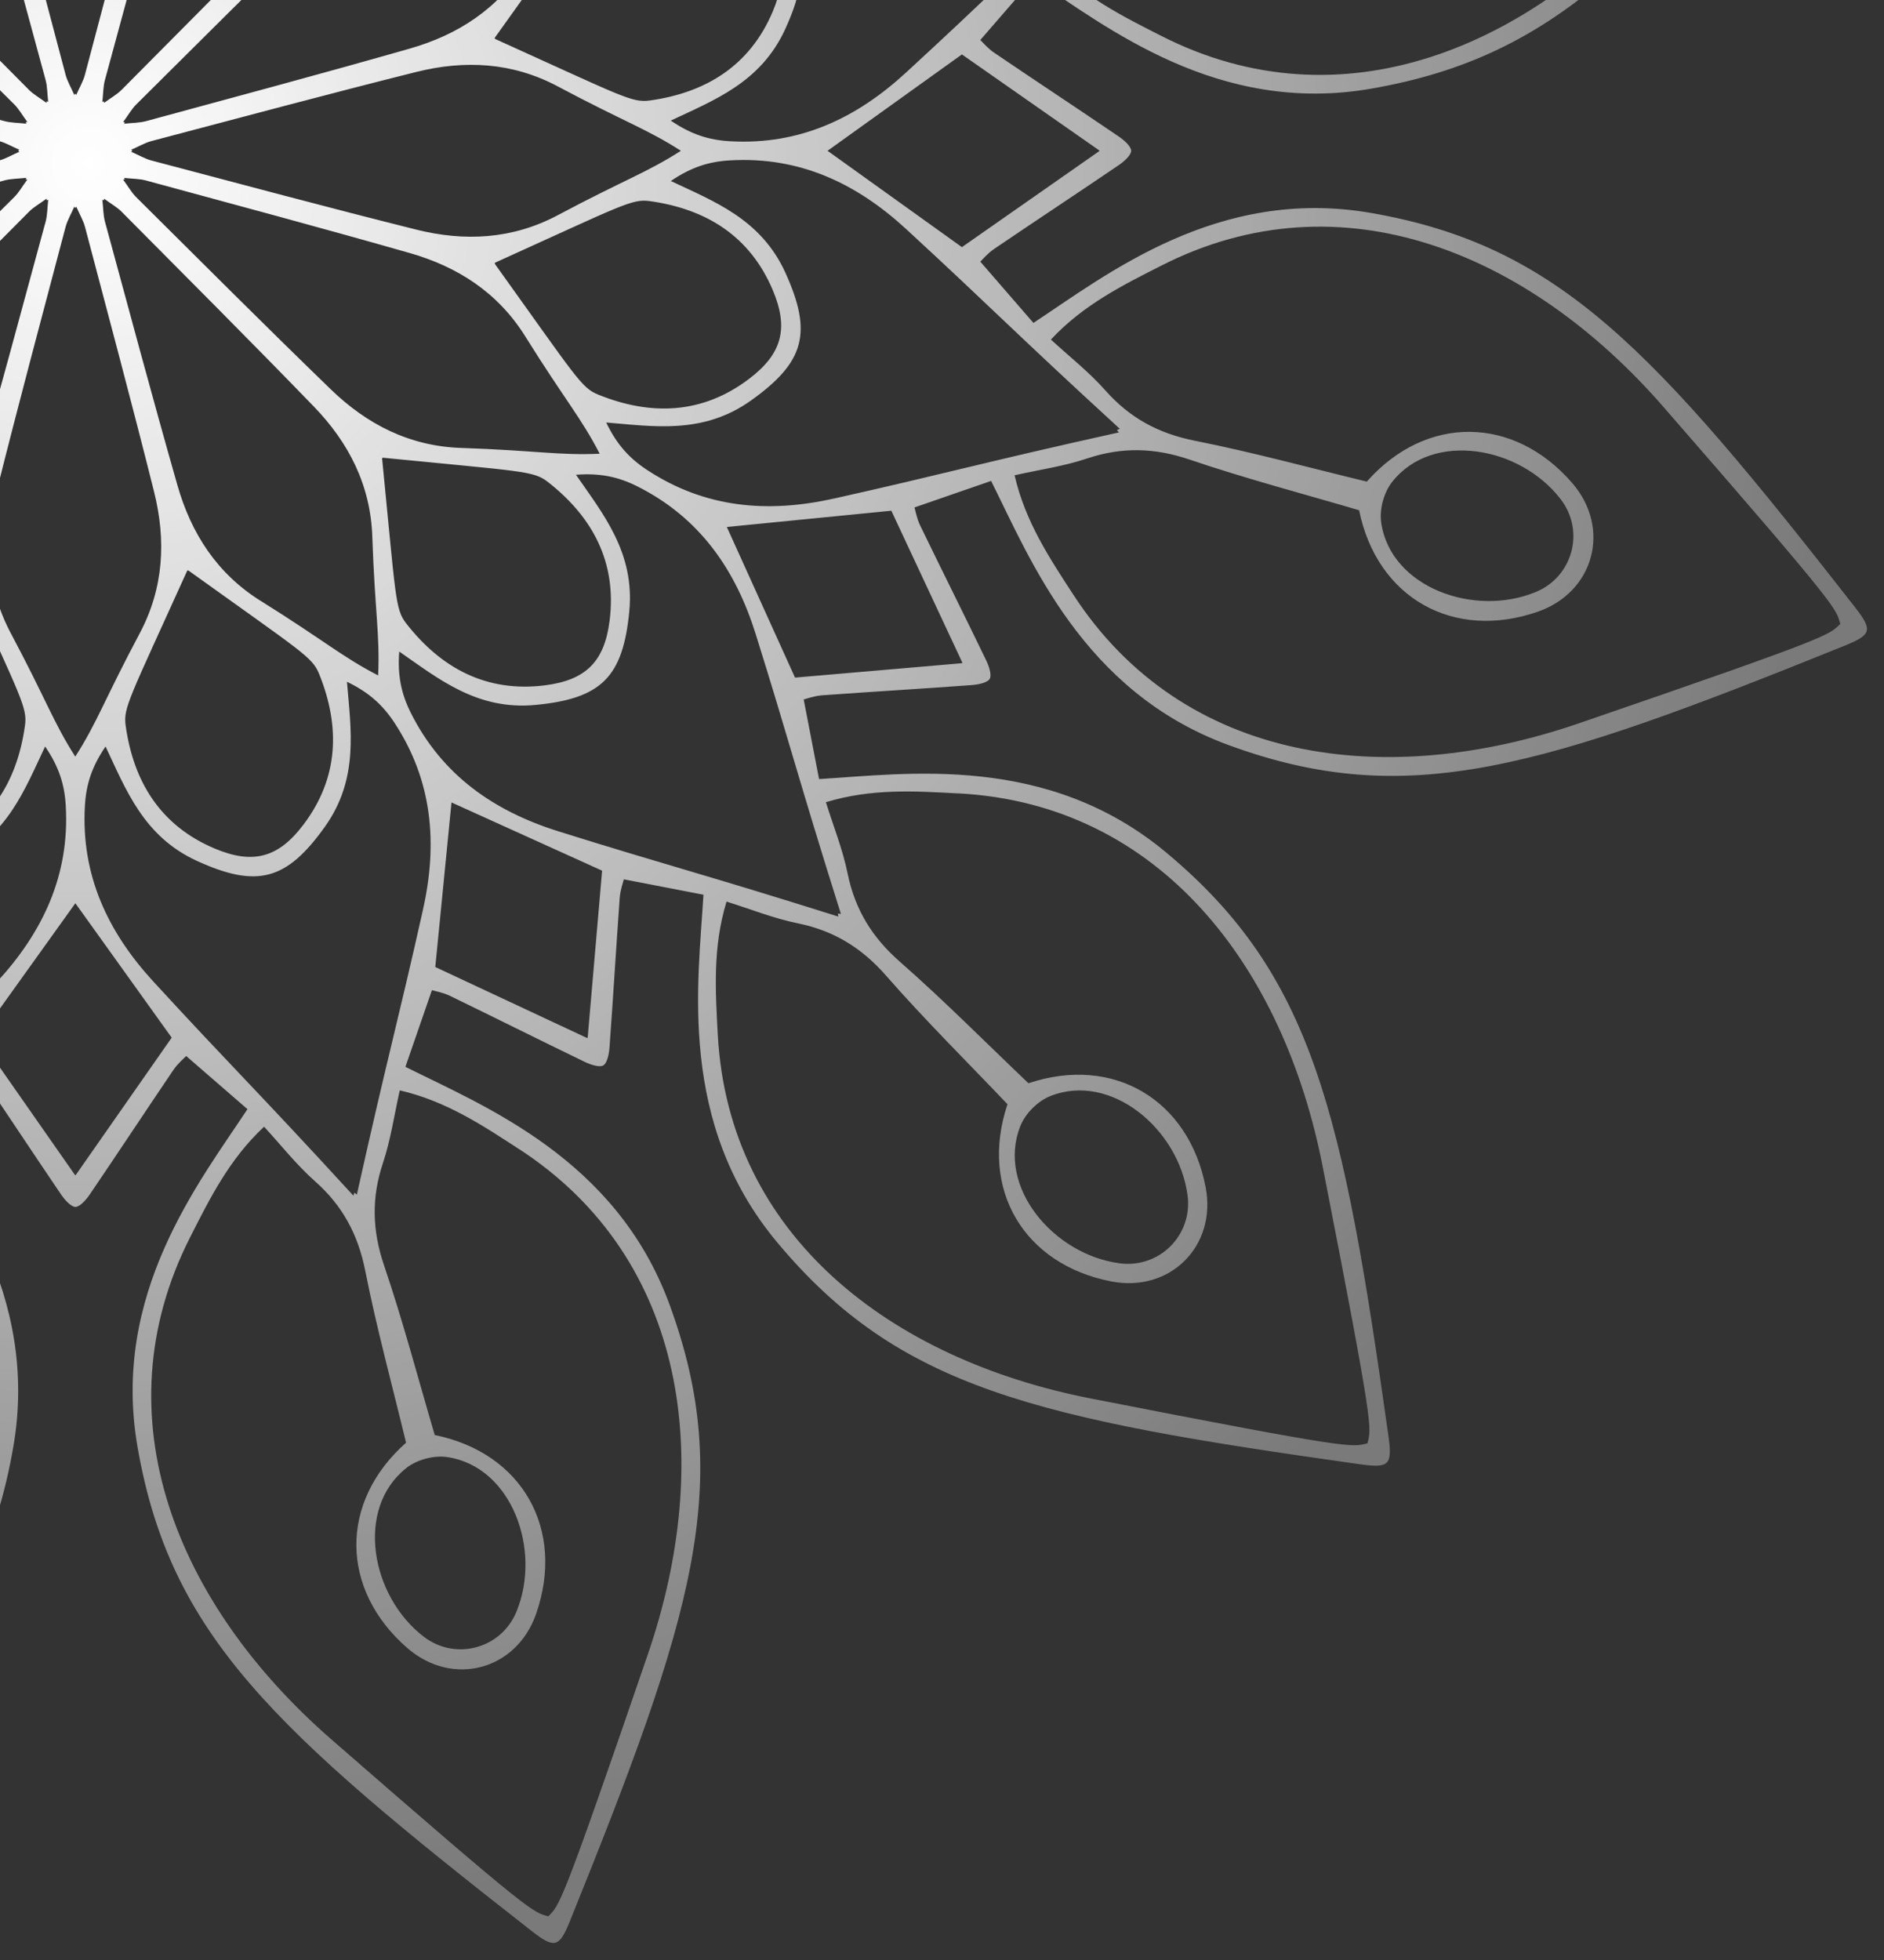 <svg width="75" height="78" viewBox="0 0 75 78" fill="none" xmlns="http://www.w3.org/2000/svg">
<rect x="0" y="0" width="75" height="78" fill="#333333" stroke="none"/>
<path d="M54.582 8.475C48.481 7.414 44.041 10.939 41.14 12.851C40.466 12.075 39.778 11.282 39.025 10.412C39.109 10.334 39.32 10.079 39.582 9.902C41.225 8.786 42.885 7.695 44.527 6.578C44.737 6.436 45.023 6.19 45.031 6.002C45.025 5.814 44.737 5.569 44.527 5.426C42.885 4.309 41.225 3.217 39.582 2.102C39.32 1.925 39.109 1.67 39.025 1.592C39.778 0.722 40.466 -0.071 41.14 -0.847C44.041 1.065 48.481 4.59 54.582 3.529C62.066 2.228 65.814 -1.881 73.846 -12.162C74.203 -12.617 74.367 -12.892 74.31 -13.106C74.252 -13.32 73.973 -13.474 73.436 -13.691C61.34 -18.578 56.04 -20.262 48.908 -17.647C43.095 -15.515 41.012 -10.244 39.455 -7.135C38.484 -7.471 37.492 -7.815 36.405 -8.19C36.439 -8.3 36.494 -8.626 36.632 -8.911C37.499 -10.699 38.389 -12.475 39.253 -14.262C39.364 -14.491 39.489 -14.847 39.4 -15.013C39.3 -15.173 38.929 -15.243 38.676 -15.26C36.695 -15.407 34.712 -15.522 32.731 -15.666C32.415 -15.689 32.106 -15.804 31.994 -15.831C32.212 -16.961 32.411 -17.991 32.606 -19C36.075 -18.795 41.682 -17.961 46.436 -21.931C52.267 -26.799 53.458 -32.232 55.273 -45.151C55.353 -45.724 55.359 -46.044 55.203 -46.2C55.046 -46.355 54.726 -46.349 54.155 -46.27C41.236 -44.454 35.803 -43.263 30.935 -37.432C26.965 -32.678 27.797 -27.071 28.004 -23.602C26.994 -23.407 25.965 -23.208 24.834 -22.99C24.808 -23.103 24.693 -23.412 24.67 -23.727C24.526 -25.708 24.411 -27.692 24.264 -29.672C24.245 -29.925 24.175 -30.296 24.017 -30.396C23.851 -30.485 23.495 -30.36 23.266 -30.249C21.477 -29.385 19.703 -28.494 17.915 -27.628C17.63 -27.49 17.304 -27.435 17.194 -27.401C16.818 -28.488 16.475 -29.481 16.139 -30.451C19.246 -32.008 24.519 -34.091 26.651 -39.904C29.266 -47.036 27.582 -52.338 22.695 -64.432C22.478 -64.969 22.324 -65.248 22.11 -65.306C21.896 -65.363 21.623 -65.199 21.166 -64.842C10.885 -56.81 6.776 -53.062 5.475 -45.579C4.414 -39.477 7.938 -35.038 9.851 -32.136C9.074 -31.462 8.282 -30.774 7.412 -30.021C7.333 -30.105 7.079 -30.316 6.901 -30.578C5.786 -32.222 4.695 -33.881 3.578 -35.523C3.435 -35.733 3.189 -36.019 3.002 -36.027C2.814 -36.021 2.568 -35.733 2.426 -35.523C1.309 -33.881 0.216 -32.222 -0.898 -30.578C-1.075 -30.316 -1.33 -30.105 -1.408 -30.021C-2.278 -30.774 -3.071 -31.462 -3.848 -32.136C-1.935 -35.038 1.589 -39.477 0.529 -45.579C-0.773 -53.062 -4.882 -56.81 -15.162 -64.842C-15.618 -65.199 -15.893 -65.363 -16.106 -65.306C-16.32 -65.248 -16.474 -64.969 -16.691 -64.432C-21.578 -52.336 -23.263 -47.036 -20.647 -39.904C-18.515 -34.091 -13.244 -32.008 -10.136 -30.451C-10.472 -29.48 -10.815 -28.488 -11.19 -27.401C-11.301 -27.435 -11.626 -27.49 -11.912 -27.628C-13.699 -28.495 -15.475 -29.385 -17.263 -30.249C-17.491 -30.36 -17.848 -30.485 -18.013 -30.396C-18.173 -30.296 -18.243 -29.925 -18.261 -29.672C-18.407 -27.691 -18.522 -25.708 -18.666 -23.727C-18.69 -23.412 -18.805 -23.102 -18.831 -22.99C-19.961 -23.208 -20.991 -23.407 -22 -23.602C-21.795 -27.071 -20.962 -32.678 -24.931 -37.432C-29.799 -43.263 -35.232 -44.454 -48.151 -46.27C-48.724 -46.349 -49.044 -46.355 -49.2 -46.2C-49.355 -46.043 -49.35 -45.723 -49.27 -45.151C-47.455 -32.232 -46.263 -26.799 -40.432 -21.931C-35.679 -17.961 -30.071 -18.793 -26.602 -19C-26.407 -17.991 -26.208 -16.961 -25.99 -15.831C-26.103 -15.804 -26.412 -15.689 -26.727 -15.666C-28.709 -15.522 -30.692 -15.407 -32.672 -15.26C-32.925 -15.241 -33.296 -15.172 -33.396 -15.013C-33.485 -14.847 -33.36 -14.491 -33.249 -14.262C-32.386 -12.473 -31.494 -10.699 -30.628 -8.911C-30.49 -8.626 -30.435 -8.3 -30.401 -8.19C-31.488 -7.815 -32.481 -7.471 -33.452 -7.135C-35.008 -10.242 -37.091 -15.515 -42.905 -17.647C-50.036 -20.262 -55.338 -18.578 -67.433 -13.691C-67.969 -13.474 -68.249 -13.32 -68.307 -13.106C-68.363 -12.892 -68.199 -12.619 -67.843 -12.162C-59.811 -1.881 -56.062 2.228 -48.579 3.529C-42.477 4.59 -38.038 1.065 -35.136 -0.847C-34.463 -0.071 -33.775 0.722 -33.021 1.592C-33.105 1.67 -33.316 1.925 -33.578 2.102C-35.222 3.218 -36.882 4.309 -38.524 5.426C-38.733 5.569 -39.02 5.814 -39.027 6.002C-39.021 6.19 -38.733 6.436 -38.524 6.578C-36.882 7.695 -35.222 8.787 -33.578 9.902C-33.316 10.079 -33.105 10.334 -33.021 10.412C-33.775 11.282 -34.463 12.075 -35.136 12.851C-38.038 10.939 -42.477 7.414 -48.579 8.475C-56.062 9.777 -59.811 13.886 -67.843 24.166C-68.199 24.622 -68.363 24.896 -68.307 25.11C-68.249 25.324 -67.969 25.478 -67.433 25.695C-55.337 30.582 -50.036 32.267 -42.905 29.651C-37.091 27.519 -35.008 22.248 -33.452 19.139C-32.48 19.475 -31.488 19.819 -30.401 20.194C-30.435 20.305 -30.49 20.63 -30.628 20.915C-31.495 22.703 -32.386 24.479 -33.249 26.267C-33.36 26.495 -33.485 26.851 -33.396 27.017C-33.296 27.177 -32.925 27.247 -32.672 27.264C-30.691 27.411 -28.709 27.526 -26.727 27.67C-26.412 27.694 -26.102 27.808 -25.99 27.835C-26.208 28.965 -26.407 29.995 -26.602 31.004C-30.071 30.799 -35.679 29.965 -40.432 33.935C-46.263 38.803 -47.455 44.236 -49.27 57.155C-49.35 57.728 -49.355 58.048 -49.2 58.204C-49.043 58.359 -48.724 58.354 -48.151 58.274C-35.232 56.458 -29.799 55.267 -24.931 49.436C-20.962 44.682 -21.794 39.075 -22 35.606C-20.991 35.411 -19.961 35.212 -18.831 34.994C-18.805 35.107 -18.69 35.416 -18.666 35.731C-18.522 37.712 -18.407 39.696 -18.261 41.676C-18.242 41.929 -18.172 42.3 -18.013 42.4C-17.848 42.489 -17.491 42.364 -17.263 42.253C-15.474 41.389 -13.699 40.498 -11.912 39.632C-11.626 39.494 -11.301 39.439 -11.19 39.405C-10.815 40.492 -10.472 41.485 -10.136 42.456C-13.242 44.012 -18.515 46.095 -20.647 51.909C-23.263 59.04 -21.578 64.342 -16.691 76.436C-16.474 76.973 -16.32 77.252 -16.106 77.311C-15.893 77.367 -15.619 77.203 -15.162 76.847C-4.882 68.815 -0.773 65.066 0.529 57.583C1.589 51.481 -1.935 47.042 -3.848 44.14C-3.071 43.467 -2.278 42.779 -1.408 42.025C-1.33 42.109 -1.075 42.32 -0.898 42.582C0.218 44.226 1.309 45.885 2.426 47.528C2.568 47.737 2.814 48.023 3.002 48.031C3.189 48.025 3.435 47.737 3.578 47.528C4.695 45.885 5.787 44.226 6.901 42.582C7.079 42.32 7.333 42.109 7.412 42.025C8.282 42.779 9.074 43.467 9.851 44.14C7.938 47.042 4.414 51.481 5.475 57.583C6.776 65.066 10.885 68.815 21.166 76.847C21.621 77.203 21.896 77.367 22.11 77.311C22.324 77.252 22.478 76.973 22.695 76.436C27.582 64.341 29.266 59.04 26.651 51.909C24.519 46.095 19.247 44.012 16.139 42.456C16.475 41.484 16.818 40.492 17.194 39.405C17.304 39.439 17.63 39.494 17.915 39.632C19.703 40.499 21.479 41.389 23.266 42.253C23.495 42.364 23.851 42.489 24.017 42.4C24.177 42.3 24.247 41.929 24.264 41.676C24.411 39.695 24.526 37.712 24.67 35.731C24.693 35.416 24.808 35.106 24.834 34.994C25.965 35.212 26.994 35.411 28.004 35.606C27.799 39.075 26.965 44.682 30.935 49.436C35.803 55.267 41.236 56.458 54.155 58.274C54.728 58.354 55.048 58.359 55.203 58.204C55.359 58.047 55.353 57.727 55.273 57.155C53.458 44.236 52.267 38.803 46.436 33.935C41.682 29.965 36.075 30.797 32.606 31.004C32.411 29.995 32.212 28.965 31.994 27.835C32.107 27.808 32.415 27.694 32.731 27.67C34.712 27.526 36.696 27.411 38.676 27.264C38.929 27.245 39.3 27.176 39.4 27.017C39.489 26.851 39.364 26.495 39.253 26.267C38.389 24.477 37.498 22.703 36.632 20.915C36.494 20.63 36.439 20.305 36.405 20.194C37.492 19.819 38.485 19.475 39.455 19.139C41.012 22.246 43.095 27.519 48.908 29.651C56.04 32.267 61.342 30.582 73.436 25.695C73.973 25.478 74.252 25.324 74.31 25.11C74.367 24.896 74.203 24.623 73.846 24.166C65.814 13.886 62.066 9.777 54.582 8.475ZM43.768 5.992L43.755 6.001L43.768 6.009C41.898 7.317 40.095 8.575 38.293 9.835C36.411 8.485 34.615 7.198 32.948 6.004L32.951 6.001L32.948 5.998C34.615 4.804 36.411 3.515 38.293 2.166C40.097 3.426 41.898 4.684 43.768 5.992ZM42.731 -11.671C47.115 -18.398 55.17 -19.417 62.831 -16.791C73.025 -13.295 72.79 -13.278 73.262 -12.827C73.078 -12.201 73.291 -12.303 66.21 -4.18C60.889 1.926 53.404 5.071 46.244 1.436C44.706 0.655 43.134 -0.12 41.836 -1.512C42.562 -2.181 43.352 -2.799 44.005 -3.537C44.974 -4.631 46.117 -5.25 47.56 -5.537C49.874 -5.996 52.156 -6.62 54.412 -7.164C56.777 -4.491 60.271 -4.543 62.588 -7.22C63.368 -8.12 63.587 -9.207 63.331 -10.165C63.075 -11.124 62.342 -11.954 61.215 -12.344C57.87 -13.503 54.818 -11.803 54.107 -8.305C51.881 -7.649 49.593 -7.048 47.359 -6.289C45.967 -5.816 44.665 -5.781 43.281 -6.244C42.346 -6.556 41.353 -6.696 40.391 -6.913C40.818 -8.767 41.793 -10.225 42.734 -11.671H42.731ZM54.984 -8.808C55.362 -11.369 58.681 -12.575 61.141 -11.556C61.877 -11.25 62.366 -10.645 62.55 -9.957C62.735 -9.269 62.614 -8.5 62.13 -7.868C60.51 -5.755 57.033 -5.14 55.425 -7.169C55.254 -7.383 55.125 -7.659 55.048 -7.947C54.971 -8.235 54.945 -8.539 54.985 -8.809L54.984 -8.808ZM44.539 -5.205C44.511 -5.172 44.485 -5.14 44.46 -5.109C44.497 -5.095 44.536 -5.08 44.577 -5.064C40.347 -1.186 39.467 -0.236 36.066 2.889C34.097 4.702 31.832 5.781 29.061 5.621C28.219 5.573 27.509 5.349 26.703 4.799C28.407 3.992 30.282 3.295 31.258 1.16C31.806 -0.039 31.998 -0.932 31.788 -1.714C31.579 -2.497 30.965 -3.173 29.892 -3.937C27.979 -5.298 26.007 -4.964 24.129 -4.811C24.552 -5.691 25.055 -6.239 25.759 -6.702C28.079 -8.226 30.58 -8.423 33.192 -7.838C37.7 -6.83 38.938 -6.449 44.539 -5.204V-5.205ZM15.229 18.214C20.817 18.768 21.234 18.731 21.81 19.18C23.592 20.572 24.556 22.374 24.27 24.684C24.168 25.506 23.933 26.104 23.515 26.52C23.098 26.937 22.501 27.173 21.68 27.275C19.37 27.561 17.567 26.597 16.175 24.815C15.726 24.239 15.764 23.823 15.21 18.233H15.233V18.213L15.229 18.214ZM18.353 17.826C16.299 17.756 14.606 16.885 13.173 15.499C10.565 12.975 8 10.406 5.424 7.849C5.237 7.665 5.107 7.426 4.901 7.148C4.925 7.145 4.947 7.142 4.967 7.141C4.958 7.122 4.951 7.102 4.941 7.08C5.284 7.118 5.556 7.113 5.809 7.182C9.312 8.134 12.819 9.073 16.308 10.069C18.225 10.616 19.826 11.647 20.913 13.391C22.487 15.913 23.133 16.622 23.873 18.056C22.261 18.131 21.325 17.926 18.353 17.826ZM-9.218 18.235C-9.772 23.823 -9.734 24.24 -10.184 24.816C-11.575 26.598 -13.378 27.563 -15.688 27.276C-16.509 27.174 -17.107 26.939 -17.523 26.521C-17.941 26.104 -18.176 25.507 -18.278 24.686C-18.564 22.376 -17.6 20.574 -15.818 19.182C-15.242 18.732 -14.826 18.77 -9.237 18.216V18.239H-9.216L-9.218 18.235ZM-12.364 17.823C-15.335 17.925 -16.272 18.13 -17.884 18.053C-17.143 16.619 -16.498 15.91 -14.924 13.388C-13.836 11.644 -12.236 10.613 -10.319 10.066C-6.829 9.07 -3.322 8.132 0.18 7.179C0.433 7.11 0.705 7.115 1.048 7.077C1.04 7.097 1.031 7.118 1.022 7.138C1.043 7.141 1.064 7.144 1.088 7.145C0.883 7.423 0.752 7.662 0.565 7.846C-2.011 10.403 -4.576 12.971 -7.184 15.496C-8.617 16.882 -10.31 17.753 -12.364 17.823ZM-9.238 -6.212C-14.826 -6.766 -15.244 -6.728 -15.82 -7.177C-17.602 -8.569 -18.566 -10.372 -18.279 -12.681C-18.178 -13.503 -17.942 -14.101 -17.525 -14.517C-17.107 -14.934 -16.511 -15.17 -15.689 -15.272C-13.379 -15.559 -11.577 -14.594 -10.185 -12.812C-9.736 -12.236 -9.773 -11.82 -9.219 -6.231H-9.242V-6.21L-9.238 -6.212ZM-12.362 -5.823C-10.309 -5.753 -8.616 -4.882 -7.183 -3.496C-4.575 -0.972 -2.009 1.596 0.567 4.153C0.753 4.338 0.884 4.577 1.089 4.854C1.066 4.857 1.044 4.86 1.024 4.862C1.032 4.881 1.04 4.901 1.05 4.923C0.707 4.885 0.435 4.889 0.181 4.821C-3.321 3.868 -6.828 2.93 -10.317 1.934C-12.234 1.387 -13.836 0.356 -14.922 -1.388C-16.496 -3.911 -17.142 -4.619 -17.882 -6.053C-16.271 -6.129 -15.334 -5.924 -12.362 -5.822V-5.823ZM15.208 -6.232C15.762 -11.82 15.725 -12.238 16.174 -12.814C17.566 -14.596 19.368 -15.56 21.678 -15.273C22.5 -15.172 23.098 -14.936 23.514 -14.518C23.931 -14.101 24.167 -13.505 24.268 -12.683C24.555 -10.373 23.591 -8.571 21.809 -7.179C21.233 -6.729 20.817 -6.767 15.227 -6.213V-6.236H15.207L15.208 -6.232ZM18.354 -5.82C21.326 -5.922 22.263 -6.127 23.874 -6.052C23.134 -4.617 22.488 -3.909 20.914 -1.387C19.826 0.357 18.226 1.388 16.309 1.935C12.82 2.932 9.313 3.87 5.811 4.822C5.557 4.891 5.285 4.886 4.942 4.924C4.951 4.904 4.96 4.884 4.968 4.863C4.948 4.86 4.926 4.857 4.903 4.856C5.108 4.578 5.239 4.34 5.425 4.155C8.001 1.598 10.567 -0.97 13.175 -3.495C14.607 -4.881 16.301 -5.752 18.354 -5.822V-5.82ZM19.688 1.515C22.962 -3.048 23.138 -3.428 23.815 -3.703C25.911 -4.551 27.954 -4.484 29.812 -3.08C30.472 -2.581 30.872 -2.078 31.025 -1.508C31.178 -0.938 31.083 -0.302 30.762 0.46C29.855 2.604 28.119 3.684 25.879 3.998C25.156 4.1 24.814 3.858 19.697 1.544L19.71 1.525L19.69 1.515H19.688ZM14.82 -9.356C14.75 -7.303 13.879 -5.609 12.493 -4.177C9.969 -1.569 7.4 0.997 4.843 3.573C4.659 3.759 4.42 3.89 4.142 4.095C4.139 4.072 4.136 4.05 4.135 4.03C4.116 4.038 4.096 4.046 4.074 4.056C4.112 3.713 4.107 3.441 4.176 3.188C5.128 -0.315 6.067 -3.822 7.063 -7.311C7.61 -9.228 8.641 -10.83 10.385 -11.916C12.907 -13.49 13.616 -14.136 15.05 -14.876C15.125 -13.265 14.92 -12.328 14.818 -9.356H14.82ZM12.701 -14.817C12.427 -14.14 12.047 -13.964 7.483 -10.69L7.473 -10.71C7.473 -10.71 7.46 -10.702 7.454 -10.697C5.139 -15.815 4.899 -16.156 5 -16.879C5.315 -19.119 6.394 -20.856 8.538 -21.762C9.3 -22.085 9.936 -22.178 10.506 -22.025C11.076 -21.873 11.579 -21.474 12.078 -20.812C13.482 -18.956 13.547 -16.913 12.701 -14.815V-14.817ZM5.556 -13.211C6.522 -11.397 6.615 -9.495 6.131 -7.561C5.249 -4.04 4.308 -0.535 3.381 2.975C3.315 3.228 3.175 3.461 3.035 3.778C3.022 3.759 3.009 3.742 2.996 3.726C2.983 3.743 2.97 3.761 2.957 3.778C2.819 3.461 2.677 3.228 2.611 2.975C1.685 -0.535 0.743 -4.04 -0.139 -7.561C-0.623 -9.496 -0.53 -11.397 0.436 -13.211C1.834 -15.835 2.125 -16.748 2.996 -18.107C3.867 -16.75 4.158 -15.836 5.556 -13.211ZM-1.464 -10.699C-1.464 -10.699 -1.477 -10.708 -1.483 -10.712L-1.493 -10.692C-6.056 -13.966 -6.435 -14.142 -6.71 -14.818C-7.558 -16.914 -7.491 -18.958 -6.088 -20.815C-5.589 -21.476 -5.085 -21.875 -4.515 -22.028C-3.945 -22.181 -3.309 -22.086 -2.547 -21.765C-0.403 -20.859 0.676 -19.122 0.99 -16.882C1.092 -16.159 0.851 -15.817 -1.464 -10.7V-10.699ZM-4.393 -11.918C-2.649 -10.83 -1.618 -9.23 -1.071 -7.313C-0.075 -3.823 0.864 -0.316 1.816 3.186C1.885 3.439 1.88 3.711 1.918 4.054C1.898 4.046 1.877 4.037 1.857 4.028C1.854 4.049 1.851 4.07 1.85 4.094C1.572 3.889 1.333 3.758 1.149 3.572C-1.408 0.996 -3.976 -1.57 -6.501 -4.178C-7.887 -5.611 -8.758 -7.304 -8.828 -9.358C-8.93 -12.329 -9.135 -13.266 -9.059 -14.878C-7.625 -14.137 -6.917 -13.492 -4.394 -11.918H-4.393ZM-17.823 -3.704C-17.146 -3.431 -16.97 -3.051 -13.696 1.513L-13.717 1.524L-13.704 1.542C-18.82 3.858 -19.162 4.098 -19.885 3.996C-22.125 3.682 -23.862 2.603 -24.768 0.459C-25.091 -0.303 -25.184 -0.939 -25.031 -1.509C-24.879 -2.079 -24.48 -2.583 -23.818 -3.081C-21.962 -4.485 -19.919 -4.551 -17.821 -3.704H-17.823ZM-16.217 3.441C-14.403 2.475 -12.501 2.382 -10.568 2.866C-7.046 3.748 -3.541 4.689 -0.031 5.615C0.222 5.682 0.455 5.822 0.772 5.961C0.753 5.974 0.736 5.988 0.72 6.001C0.737 6.014 0.755 6.027 0.772 6.04C0.455 6.178 0.222 6.319 -0.031 6.386C-3.541 7.311 -7.046 8.254 -10.568 9.135C-12.502 9.619 -14.403 9.526 -16.217 8.561C-18.841 7.163 -19.754 6.872 -21.113 6.001C-19.756 5.129 -18.842 4.838 -16.217 3.441ZM-13.704 10.46L-13.717 10.479L-13.696 10.489C-16.97 15.052 -17.146 15.432 -17.823 15.707C-19.919 16.555 -21.962 16.488 -23.82 15.084C-24.48 14.585 -24.88 14.082 -25.033 13.512C-25.186 12.942 -25.091 12.306 -24.77 11.544C-23.863 9.4 -22.127 8.321 -19.887 8.006C-19.164 7.905 -18.822 8.146 -13.705 10.46H-13.704ZM-8.826 21.359C-8.757 19.305 -7.885 17.612 -6.499 16.179C-3.976 13.571 -1.407 11.006 1.15 8.43C1.335 8.243 1.573 8.113 1.851 7.907C1.854 7.931 1.857 7.953 1.859 7.973C1.877 7.964 1.898 7.957 1.92 7.947C1.882 8.29 1.886 8.562 1.818 8.815C0.865 12.318 -0.073 15.825 -1.069 19.314C-1.616 21.231 -2.648 22.832 -4.392 23.919C-6.914 25.493 -7.622 26.139 -9.056 26.879C-9.132 25.267 -8.927 24.331 -8.825 21.359H-8.826ZM-6.707 26.819C-6.434 26.143 -6.054 25.967 -1.49 22.693L-1.48 22.713C-1.48 22.713 -1.467 22.704 -1.461 22.7C0.855 27.817 1.095 28.159 0.993 28.882C0.679 31.122 -0.4 32.859 -2.544 33.765C-3.307 34.088 -3.942 34.181 -4.512 34.028C-5.082 33.875 -5.586 33.477 -6.085 32.815C-7.488 30.959 -7.554 28.915 -6.707 26.818V26.819ZM0.437 25.213C-0.528 23.4 -0.621 21.497 -0.137 19.564C0.744 16.043 1.685 12.537 2.612 9.027C2.679 8.774 2.819 8.542 2.958 8.225C2.971 8.243 2.984 8.261 2.997 8.277C3.011 8.26 3.024 8.242 3.037 8.225C3.175 8.542 3.316 8.774 3.383 9.027C4.308 12.537 5.251 16.043 6.132 19.564C6.616 21.499 6.523 23.4 5.557 25.213C4.16 27.837 3.869 28.751 2.997 30.11C2.126 28.752 1.835 27.839 0.437 25.213ZM7.457 22.7C7.457 22.7 7.47 22.709 7.476 22.713L7.486 22.693C12.049 25.967 12.429 26.143 12.704 26.819C13.552 28.915 13.485 30.959 12.081 32.816C11.582 33.477 11.079 33.877 10.509 34.029C9.938 34.182 9.303 34.088 8.541 33.766C6.397 32.86 5.317 31.123 5.003 28.883C4.901 28.16 5.143 27.819 7.457 22.702V22.7ZM10.386 23.919C8.642 22.831 7.611 21.231 7.064 19.314C6.068 15.825 5.13 12.318 4.177 8.815C4.109 8.562 4.113 8.29 4.075 7.947C4.096 7.956 4.116 7.964 4.136 7.973C4.139 7.953 4.142 7.931 4.144 7.907C4.421 8.113 4.66 8.243 4.845 8.43C7.402 11.006 9.969 13.571 12.494 16.179C13.88 17.612 14.752 19.305 14.821 21.359C14.923 24.331 15.128 25.267 15.053 26.879C13.618 26.139 12.91 25.493 10.388 23.919H10.386ZM23.816 15.705C23.14 15.432 22.964 15.052 19.69 10.488L19.71 10.478L19.697 10.459C24.814 8.143 25.156 7.903 25.879 8.005C28.119 8.319 29.855 9.398 30.762 11.542C31.084 12.305 31.178 12.94 31.025 13.51C30.872 14.081 30.474 14.584 29.812 15.083C27.956 16.486 25.912 16.552 23.815 15.705H23.816ZM22.21 8.561C20.397 9.526 18.494 9.619 16.561 9.135C13.04 8.254 9.534 7.313 6.024 6.386C5.771 6.319 5.539 6.18 5.221 6.04C5.24 6.027 5.258 6.014 5.274 6.001C5.256 5.988 5.239 5.974 5.221 5.961C5.539 5.823 5.771 5.682 6.024 5.615C9.534 4.69 13.04 3.748 16.561 2.866C18.495 2.382 20.397 2.475 22.21 3.441C24.834 4.838 25.748 5.129 27.106 6.001C25.749 6.872 24.836 7.163 22.21 8.561ZM38.302 -14.393L38.295 -14.379H38.311C37.343 -12.31 36.412 -10.319 35.481 -8.328C33.176 -8.555 30.977 -8.773 28.938 -8.974V-8.978H28.935C29.781 -10.847 30.692 -12.859 31.647 -14.969C33.839 -14.78 36.028 -14.591 38.302 -14.395V-14.393ZM28.573 -29.171C29.005 -37.19 35.471 -42.099 43.42 -43.654C53.996 -45.724 53.801 -45.592 54.435 -45.438C54.59 -44.805 54.722 -44.998 52.652 -34.422C51.097 -26.475 46.187 -20.008 38.169 -19.574C36.447 -19.481 34.699 -19.366 32.878 -19.924C33.172 -20.866 33.547 -21.796 33.743 -22.761C34.034 -24.193 34.716 -25.302 35.822 -26.271C37.596 -27.826 39.26 -29.507 40.942 -31.107C44.328 -29.974 47.326 -31.766 47.995 -35.244C48.22 -36.415 47.867 -37.465 47.166 -38.166C46.465 -38.867 45.414 -39.221 44.244 -38.995C40.766 -38.326 38.974 -35.328 40.107 -31.942C38.507 -30.261 36.827 -28.597 35.271 -26.822C34.302 -25.717 33.192 -25.036 31.761 -24.744C30.795 -24.547 29.866 -24.172 28.923 -23.878C28.366 -25.7 28.481 -27.448 28.574 -29.17L28.573 -29.171ZM44.574 -38.277C45.364 -38.38 46.089 -38.099 46.594 -37.596C47.097 -37.093 47.378 -36.366 47.275 -35.576C46.929 -32.936 44.225 -30.664 41.818 -31.618C41.563 -31.718 41.313 -31.893 41.102 -32.104C40.891 -32.315 40.716 -32.565 40.616 -32.819C39.663 -35.227 41.934 -37.931 44.574 -38.277ZM23.374 -29.312V-29.297L23.39 -29.304C23.586 -27.03 23.775 -24.841 23.965 -22.649C21.855 -21.694 19.842 -20.782 17.973 -19.937V-19.941H17.969C17.768 -21.98 17.55 -24.18 17.323 -26.483C19.316 -27.416 21.306 -28.345 23.372 -29.312H23.374ZM22.226 -21.084C26.634 -22.465 27.896 -22.754 33.37 -24.478C33.362 -24.436 33.356 -24.395 33.351 -24.355C33.39 -24.361 33.431 -24.369 33.473 -24.374C31.749 -18.901 31.461 -17.639 30.079 -13.231C29.279 -10.677 27.858 -8.61 25.378 -7.362C24.625 -6.984 23.899 -6.821 22.926 -6.895C23.998 -8.446 25.274 -9.986 25.05 -12.324C24.924 -13.636 24.645 -14.505 24.074 -15.079C23.5 -15.65 22.631 -15.929 21.319 -16.055C18.981 -16.277 17.441 -15.001 15.89 -13.931C15.816 -14.904 15.978 -15.631 16.357 -16.383C17.605 -18.863 19.672 -20.284 22.226 -21.084ZM7.559 -37.247C3.924 -44.408 7.07 -51.893 13.175 -57.213C21.298 -64.294 21.197 -64.082 21.822 -64.265C22.271 -63.794 22.289 -64.028 25.786 -53.834C28.413 -46.173 27.394 -38.118 20.666 -33.734C19.221 -32.793 17.764 -31.819 15.908 -31.391C15.691 -32.354 15.552 -33.346 15.239 -34.281C14.776 -35.666 14.811 -36.968 15.284 -38.36C16.043 -40.594 16.644 -42.882 17.3 -45.107C20.798 -45.819 22.5 -48.87 21.339 -52.216C20.949 -53.341 20.117 -54.075 19.16 -54.332C18.202 -54.589 17.117 -54.37 16.215 -53.589C13.537 -51.272 13.485 -47.778 16.16 -45.413C15.616 -43.158 14.992 -40.876 14.532 -38.56C14.245 -37.118 13.626 -35.974 12.532 -35.006C11.793 -34.352 11.176 -33.563 10.507 -32.837C9.115 -34.136 8.34 -35.707 7.559 -37.244V-37.247ZM16.164 -46.428C14.135 -48.037 14.75 -51.513 16.863 -53.133C17.495 -53.618 18.266 -53.739 18.954 -53.554C19.642 -53.369 20.248 -52.88 20.552 -52.144C21.573 -49.685 20.367 -46.365 17.805 -45.987C17.534 -45.948 17.23 -45.973 16.942 -46.05C16.654 -46.127 16.378 -46.256 16.164 -46.427V-46.428ZM14.061 -35.582C14.075 -35.541 14.091 -35.503 14.106 -35.465C14.136 -35.49 14.168 -35.516 14.202 -35.544C15.445 -29.942 15.828 -28.704 16.836 -24.197C17.421 -21.585 17.224 -19.084 15.7 -16.764C15.237 -16.059 14.689 -15.557 13.809 -15.134C13.962 -17.013 14.296 -18.985 12.935 -20.897C12.17 -21.97 11.493 -22.584 10.712 -22.793C9.93 -23.003 9.038 -22.809 7.838 -22.262C5.703 -21.286 5.006 -19.412 4.199 -17.708C3.648 -18.514 3.425 -19.224 3.377 -20.066C3.217 -22.838 4.298 -25.102 6.109 -27.071C9.236 -30.47 10.184 -31.352 14.062 -35.582H14.061ZM2.986 -34.771L2.995 -34.758L3.003 -34.771C4.311 -32.901 5.569 -31.099 6.829 -29.297C5.479 -27.414 4.192 -25.618 2.997 -23.951L2.995 -23.954L2.992 -23.951C1.797 -25.618 0.51 -27.414 -0.84 -29.297C0.42 -31.1 1.678 -32.901 2.986 -34.771ZM-14.677 -33.734C-21.404 -38.118 -22.423 -46.173 -19.797 -53.834C-16.301 -64.028 -16.284 -63.794 -15.833 -64.265C-15.207 -64.082 -15.309 -64.294 -7.186 -57.213C-1.08 -51.893 2.065 -44.408 -1.57 -37.247C-2.351 -35.71 -3.126 -34.137 -4.518 -32.84C-5.187 -33.566 -5.805 -34.355 -6.543 -35.008C-7.637 -35.977 -8.256 -37.12 -8.543 -38.563C-9.002 -40.877 -9.626 -43.16 -10.17 -45.416C-7.497 -47.781 -7.549 -51.275 -10.226 -53.592C-11.127 -54.371 -12.213 -54.591 -13.171 -54.335C-14.13 -54.079 -14.96 -53.346 -15.35 -52.218C-16.509 -48.873 -14.809 -45.822 -11.311 -45.11C-10.655 -42.885 -10.054 -40.597 -9.295 -38.363C-8.822 -36.971 -8.787 -35.669 -9.25 -34.284C-9.562 -33.349 -9.702 -32.357 -9.919 -31.394C-11.773 -31.822 -13.231 -32.796 -14.677 -33.737V-33.734ZM-10.173 -46.428C-10.387 -46.258 -10.664 -46.128 -10.951 -46.051C-11.239 -45.974 -11.543 -45.948 -11.814 -45.989C-14.376 -46.367 -15.581 -49.686 -14.562 -52.146C-14.256 -52.882 -13.651 -53.37 -12.963 -53.555C-12.275 -53.74 -11.506 -53.619 -10.873 -53.135C-8.76 -51.514 -8.144 -48.038 -10.173 -46.429V-46.428ZM-10.845 -24.197C-9.837 -28.704 -9.456 -29.942 -8.211 -35.544C-8.178 -35.516 -8.146 -35.49 -8.115 -35.465C-8.101 -35.502 -8.086 -35.541 -8.07 -35.582C-4.192 -31.352 -3.243 -30.472 -0.117 -27.071C1.696 -25.102 2.775 -22.837 2.615 -20.066C2.567 -19.224 2.343 -18.514 1.793 -17.708C0.986 -19.412 0.289 -21.286 -1.846 -22.262C-3.045 -22.811 -3.938 -23.003 -4.72 -22.793C-5.503 -22.584 -6.179 -21.97 -6.943 -20.897C-8.304 -18.984 -7.97 -17.012 -7.817 -15.134C-8.697 -15.557 -9.245 -16.06 -9.708 -16.764C-11.232 -19.084 -11.429 -21.585 -10.844 -24.197H-10.845ZM-17.398 -29.305L-17.384 -29.298V-29.314C-15.315 -28.347 -13.324 -27.416 -11.333 -26.485C-11.559 -24.18 -11.776 -21.98 -11.978 -19.941H-11.983V-19.938C-13.85 -20.785 -15.864 -21.695 -17.974 -22.651C-17.785 -24.843 -17.596 -27.032 -17.399 -29.305H-17.398ZM-32.176 -19.576C-40.195 -20.008 -45.104 -26.475 -46.659 -34.424C-48.729 -45 -48.596 -44.805 -48.442 -45.439C-47.809 -45.593 -48.003 -45.725 -37.427 -43.656C-29.479 -42.101 -23.012 -37.19 -22.579 -29.173C-22.486 -27.451 -22.371 -25.702 -22.928 -23.881C-23.871 -24.175 -24.8 -24.55 -25.766 -24.747C-27.197 -25.038 -28.307 -25.72 -29.276 -26.825C-30.831 -28.6 -32.512 -30.264 -34.112 -31.945C-32.979 -35.331 -34.771 -38.329 -38.249 -38.998C-39.42 -39.224 -40.47 -38.87 -41.171 -38.169C-41.872 -37.468 -42.225 -36.418 -42 -35.247C-41.331 -31.769 -38.333 -29.977 -34.947 -31.11C-33.266 -29.51 -31.602 -27.83 -29.827 -26.274C-28.721 -25.305 -28.041 -24.195 -27.748 -22.764C-27.552 -21.798 -27.177 -20.869 -26.883 -19.926C-28.704 -19.369 -30.452 -19.484 -32.175 -19.577L-32.176 -19.576ZM-34.624 -32.819C-34.724 -32.565 -34.899 -32.315 -35.11 -32.104C-35.321 -31.893 -35.571 -31.718 -35.825 -31.618C-38.233 -30.665 -40.937 -32.936 -41.283 -35.576C-41.386 -36.366 -41.105 -37.091 -40.602 -37.596C-40.099 -38.099 -39.372 -38.38 -38.582 -38.277C-35.942 -37.931 -33.67 -35.227 -34.624 -32.819ZM-27.482 -24.374C-27.44 -24.367 -27.399 -24.361 -27.36 -24.355C-27.366 -24.395 -27.373 -24.436 -27.379 -24.478C-21.906 -22.754 -20.643 -22.466 -16.236 -21.084C-13.682 -20.284 -11.615 -18.863 -10.367 -16.383C-9.989 -15.63 -9.826 -14.904 -9.9 -13.931C-11.45 -15.003 -12.991 -16.279 -15.328 -16.055C-16.64 -15.929 -17.51 -15.65 -18.083 -15.079C-18.655 -14.505 -18.934 -13.636 -19.059 -12.324C-19.282 -9.986 -18.006 -8.446 -16.936 -6.895C-17.909 -6.821 -18.636 -6.983 -19.388 -7.362C-21.868 -8.61 -23.289 -10.677 -24.089 -13.231C-25.469 -17.639 -25.759 -18.901 -27.482 -24.374ZM-32.319 -14.379H-32.303L-32.31 -14.395C-30.036 -14.591 -27.847 -14.78 -25.655 -14.969C-24.7 -12.86 -23.788 -10.847 -22.943 -8.978H-22.947V-8.974C-24.986 -8.773 -27.186 -8.555 -29.489 -8.328C-30.422 -10.321 -31.351 -12.31 -32.319 -14.377V-14.379ZM-40.252 1.435C-47.412 5.07 -54.897 1.924 -60.218 -4.181C-67.299 -12.305 -67.086 -12.203 -67.27 -12.828C-66.798 -13.278 -67.032 -13.295 -56.839 -16.792C-49.178 -19.419 -41.123 -18.401 -36.739 -11.672C-35.798 -10.228 -34.823 -8.77 -34.396 -6.914C-35.359 -6.697 -36.351 -6.558 -37.286 -6.245C-38.67 -5.783 -39.972 -5.817 -41.364 -6.29C-43.599 -7.049 -45.886 -7.65 -48.112 -8.306C-48.823 -11.804 -51.875 -13.506 -55.22 -12.345C-56.346 -11.956 -57.079 -11.124 -57.337 -10.166C-57.594 -9.208 -57.374 -8.123 -56.593 -7.221C-54.276 -4.543 -50.782 -4.491 -48.417 -7.166C-46.163 -6.622 -43.881 -5.998 -41.565 -5.538C-40.122 -5.252 -38.979 -4.632 -38.01 -3.538C-37.357 -2.799 -36.567 -2.183 -35.842 -1.514C-37.14 -0.122 -38.711 0.654 -40.249 1.435H-40.252ZM-49.056 -7.948C-49.133 -7.66 -49.263 -7.384 -49.433 -7.17C-51.041 -5.141 -54.518 -5.756 -56.138 -7.87C-56.622 -8.501 -56.743 -9.272 -56.558 -9.959C-56.374 -10.646 -55.885 -11.253 -55.149 -11.557C-52.689 -12.578 -49.37 -11.372 -48.992 -8.809C-48.953 -8.539 -48.977 -8.235 -49.054 -7.947L-49.056 -7.948ZM-38.585 -5.067C-38.544 -5.081 -38.506 -5.097 -38.468 -5.112C-38.493 -5.143 -38.519 -5.175 -38.547 -5.208C-32.946 -6.452 -31.708 -6.834 -27.2 -7.842C-24.588 -8.427 -22.087 -8.231 -19.767 -6.706C-19.062 -6.244 -18.56 -5.695 -18.137 -4.815C-20.016 -4.968 -21.988 -5.303 -23.9 -3.941C-24.973 -3.176 -25.587 -2.5 -25.797 -1.719C-26.006 -0.936 -25.812 -0.044 -25.266 1.156C-24.29 3.291 -22.415 3.988 -20.711 4.795C-21.517 5.346 -22.227 5.569 -23.069 5.617C-25.842 5.777 -28.105 4.696 -30.074 2.885C-33.474 -0.242 -34.355 -1.191 -38.585 -5.068V-5.067ZM-37.775 6.008L-37.761 5.999L-37.775 5.99C-35.904 4.683 -34.102 3.425 -32.3 2.165C-30.418 3.515 -28.621 4.802 -26.954 5.996L-26.957 5.999L-26.954 6.002C-28.621 7.196 -30.418 8.483 -32.3 9.833C-34.103 8.574 -35.904 7.316 -37.775 6.008ZM-36.737 23.67C-41.121 30.398 -49.177 31.417 -56.838 28.79C-67.031 25.295 -66.797 25.277 -67.268 24.827C-67.085 24.201 -67.297 24.303 -60.217 16.179C-54.896 10.073 -47.411 6.929 -40.25 10.563C-38.713 11.345 -37.14 12.12 -35.843 13.512C-36.569 14.181 -37.359 14.799 -38.012 15.537C-38.98 16.63 -40.124 17.25 -41.566 17.537C-43.881 17.996 -46.163 18.62 -48.419 19.164C-50.784 16.491 -54.278 16.543 -56.595 19.219C-57.374 20.121 -57.594 21.206 -57.338 22.165C-57.082 23.123 -56.349 23.954 -55.222 24.344C-51.876 25.503 -48.825 23.803 -48.113 20.305C-45.888 19.648 -43.6 19.048 -41.366 18.288C-39.974 17.816 -38.672 17.781 -37.287 18.243C-36.352 18.556 -35.36 18.696 -34.397 18.913C-34.825 20.767 -35.799 22.224 -36.74 23.67H-36.737ZM-48.99 20.808C-49.369 23.369 -52.688 24.575 -55.148 23.555C-55.883 23.25 -56.372 22.645 -56.557 21.957C-56.742 21.269 -56.621 20.499 -56.137 19.868C-54.516 17.755 -51.04 17.139 -49.431 19.169C-49.261 19.382 -49.132 19.659 -49.054 19.947C-48.977 20.235 -48.951 20.539 -48.992 20.809L-48.99 20.808ZM-38.545 17.205C-38.518 17.171 -38.492 17.139 -38.467 17.109C-38.503 17.094 -38.542 17.08 -38.583 17.064C-34.353 13.186 -33.474 12.236 -30.073 9.11C-28.103 7.298 -25.839 6.219 -23.068 6.379C-22.226 6.427 -21.516 6.651 -20.71 7.201C-22.413 8.008 -24.288 8.705 -25.264 10.84C-25.812 12.038 -26.005 12.931 -25.795 13.714C-25.586 14.496 -24.972 15.173 -23.898 15.937C-21.986 17.298 -20.013 16.963 -18.136 16.811C-18.559 17.691 -19.062 18.239 -19.766 18.702C-22.086 20.226 -24.586 20.422 -27.199 19.838C-31.706 18.83 -32.944 18.448 -38.545 17.203V17.205ZM-32.307 26.392L-32.3 26.377C-32.3 26.377 -32.31 26.377 -32.316 26.377C-31.348 24.31 -30.418 22.319 -29.487 20.328C-27.181 20.555 -24.982 20.771 -22.943 20.974V20.978H-22.94C-23.786 22.846 -24.697 24.859 -25.652 26.969C-27.845 26.78 -30.034 26.591 -32.307 26.395V26.392ZM-22.578 41.17C-23.01 49.189 -29.476 54.098 -37.425 55.653C-48.001 57.722 -47.806 57.59 -48.441 57.436C-48.595 56.803 -48.727 56.996 -46.657 46.421C-45.102 38.473 -40.192 32.006 -32.175 31.573C-30.452 31.48 -28.704 31.365 -26.883 31.922C-27.177 32.864 -27.552 33.794 -27.748 34.76C-28.039 36.191 -28.721 37.301 -29.827 38.269C-31.602 39.824 -33.266 41.506 -34.947 43.106C-38.333 41.973 -41.331 43.765 -42 47.242C-42.225 48.413 -41.872 49.464 -41.171 50.165C-40.47 50.866 -39.42 51.219 -38.249 50.994C-34.771 50.325 -32.979 47.327 -34.112 43.941C-32.512 42.259 -30.832 40.595 -29.276 38.821C-28.307 37.715 -27.197 37.035 -25.766 36.742C-24.8 36.546 -23.871 36.17 -22.928 35.877C-22.371 37.698 -22.486 39.446 -22.579 41.168L-22.578 41.17ZM-38.579 50.275C-39.369 50.378 -40.094 50.098 -40.599 49.594C-41.102 49.091 -41.383 48.364 -41.28 47.574C-40.934 44.934 -38.23 42.662 -35.823 43.616C-35.568 43.717 -35.318 43.891 -35.107 44.102C-34.896 44.313 -34.721 44.563 -34.621 44.818C-33.667 47.225 -35.939 49.929 -38.579 50.275ZM-17.379 41.311V41.295L-17.395 41.302C-17.591 39.029 -17.781 36.84 -17.97 34.648C-15.861 33.692 -13.848 32.78 -11.978 31.935V31.939H-11.974C-11.773 33.979 -11.555 36.178 -11.328 38.482C-13.321 39.414 -15.311 40.344 -17.378 41.311H-17.379ZM-16.232 33.083C-20.639 34.463 -21.901 34.752 -27.375 36.476C-27.367 36.434 -27.362 36.393 -27.356 36.354C-27.395 36.36 -27.436 36.367 -27.478 36.373C-25.754 30.899 -25.466 29.637 -24.084 25.23C-23.285 22.675 -21.863 20.608 -19.383 19.36C-18.63 18.982 -17.904 18.819 -16.931 18.894C-18.003 20.444 -19.279 21.985 -19.055 24.322C-18.93 25.634 -18.65 26.504 -18.079 27.077C-17.506 27.648 -16.636 27.928 -15.324 28.053C-12.986 28.275 -11.446 27 -9.896 25.929C-9.821 26.902 -9.983 27.63 -10.362 28.381C-11.61 30.861 -13.677 32.283 -16.232 33.083ZM-1.564 49.245C2.071 56.406 -1.075 63.891 -7.18 69.212C-15.303 76.292 -15.202 76.08 -15.827 76.263C-16.277 75.792 -16.294 76.026 -19.791 65.833C-22.418 58.172 -21.399 50.117 -14.671 45.733C-13.226 44.791 -11.769 43.817 -9.913 43.389C-9.696 44.352 -9.557 45.344 -9.244 46.279C-8.781 47.664 -8.816 48.966 -9.289 50.358C-10.048 52.592 -10.649 54.88 -11.305 57.106C-14.803 57.817 -16.505 60.868 -15.344 64.214C-14.954 65.34 -14.122 66.073 -13.165 66.33C-12.207 66.588 -11.122 66.368 -10.22 65.587C-7.542 63.27 -7.49 59.776 -10.165 57.411C-9.621 55.157 -8.997 52.874 -8.537 50.559C-8.25 49.116 -7.631 47.973 -6.537 47.004C-5.798 46.351 -5.181 45.561 -4.512 44.835C-3.12 46.134 -2.345 47.705 -1.564 49.242V49.245ZM-10.169 58.426C-8.14 60.035 -8.755 63.511 -10.869 65.132C-11.5 65.616 -12.271 65.737 -12.959 65.552C-13.647 65.367 -14.253 64.879 -14.557 64.143C-15.578 61.683 -14.373 58.364 -11.81 57.986C-11.539 57.946 -11.235 57.971 -10.947 58.048C-10.659 58.125 -10.383 58.255 -10.169 58.425V58.426ZM-8.066 47.58C-8.08 47.539 -8.096 47.501 -8.111 47.464C-8.141 47.488 -8.173 47.514 -8.207 47.542C-9.45 41.941 -9.833 40.703 -10.841 36.195C-11.426 33.583 -11.229 31.083 -9.705 28.763C-9.242 28.057 -8.694 27.555 -7.814 27.132C-7.967 29.011 -8.301 30.984 -6.94 32.895C-6.175 33.968 -5.498 34.582 -4.717 34.792C-3.935 35.001 -3.043 34.808 -1.843 34.261C0.292 33.285 0.989 31.41 1.796 29.707C2.347 30.512 2.57 31.222 2.618 32.064C2.778 34.837 1.697 37.1 -0.114 39.069C-3.241 42.469 -4.189 43.35 -8.067 47.58H-8.066ZM3.009 46.77L3 46.757L2.992 46.77C1.684 44.899 0.426 43.097 -0.834 41.295C0.516 39.413 1.803 37.616 2.997 35.949L3 35.952L3.003 35.949C4.197 37.616 5.485 39.413 6.835 41.295C5.575 43.099 4.317 44.899 3.009 46.77ZM20.672 45.733C27.399 50.117 28.418 58.172 25.791 65.833C22.296 76.026 22.279 75.792 21.828 76.263C21.202 76.08 21.304 76.292 13.181 69.212C7.074 63.891 3.93 56.406 7.565 49.245C8.346 47.708 9.121 46.136 10.513 44.838C11.182 45.564 11.8 46.354 12.538 47.007C13.632 47.975 14.251 49.119 14.538 50.562C14.997 52.876 15.621 55.158 16.165 57.414C13.492 59.779 13.544 63.273 16.221 65.59C17.122 66.37 18.207 66.589 19.166 66.333C20.125 66.076 20.955 65.344 21.345 64.217C22.504 60.871 20.804 57.82 17.306 57.108C16.65 54.883 16.049 52.595 15.29 50.361C14.817 48.969 14.782 47.667 15.245 46.282C15.557 45.347 15.697 44.355 15.914 43.392C17.768 43.82 19.226 44.794 20.672 45.736V45.733ZM16.168 58.426C16.382 58.256 16.658 58.127 16.946 58.05C17.234 57.972 17.538 57.946 17.809 57.987C20.37 58.365 21.576 61.684 20.557 64.144C20.251 64.88 19.646 65.369 18.958 65.553C18.27 65.738 17.501 65.618 16.868 65.133C14.754 63.513 14.139 60.036 16.168 58.428V58.426ZM16.84 36.195C15.832 40.703 15.451 41.941 14.206 47.542C14.173 47.514 14.141 47.488 14.11 47.464C14.095 47.5 14.081 47.539 14.065 47.58C10.187 43.35 9.237 42.47 6.112 39.069C4.299 37.1 3.22 34.835 3.38 32.064C3.428 31.222 3.652 30.512 4.202 29.707C5.009 31.41 5.706 33.285 7.841 34.261C9.04 34.809 9.933 35.001 10.715 34.792C11.498 34.582 12.174 33.968 12.938 32.895C14.299 30.982 13.965 29.01 13.812 27.132C14.692 27.555 15.24 28.059 15.703 28.763C17.227 31.083 17.424 33.583 16.839 36.195H16.84ZM23.393 41.304L23.378 41.296V41.312C21.31 40.345 19.319 39.414 17.328 38.483C17.554 36.178 17.771 33.979 17.973 31.939H17.978V31.936C19.845 32.783 21.858 33.694 23.969 34.649C23.78 36.841 23.591 39.03 23.394 41.304H23.393ZM38.171 31.574C46.19 32.006 51.099 38.473 52.654 46.422C54.724 56.998 54.591 56.803 54.437 57.437C53.804 57.591 53.998 57.724 43.422 55.654C35.474 54.099 29.007 49.189 28.574 41.171C28.481 39.449 28.366 37.701 28.923 35.88C29.866 36.173 30.795 36.549 31.761 36.745C33.192 37.036 34.302 37.718 35.271 38.824C36.825 40.598 38.507 42.262 40.107 43.944C38.974 47.33 40.766 50.328 44.244 50.997C45.414 51.222 46.465 50.869 47.166 50.167C47.867 49.466 48.22 48.416 47.995 47.245C47.326 43.768 44.328 41.976 40.942 43.109C39.26 41.509 37.596 39.829 35.822 38.272C34.716 37.304 34.036 36.194 33.743 34.763C33.547 33.797 33.172 32.867 32.878 31.925C34.699 31.368 36.447 31.483 38.169 31.576L38.171 31.574ZM40.617 44.818C40.718 44.563 40.892 44.313 41.103 44.102C41.314 43.891 41.564 43.717 41.819 43.616C44.226 42.664 46.93 44.934 47.276 47.574C47.38 48.364 47.099 49.09 46.596 49.594C46.092 50.098 45.365 50.378 44.575 50.275C41.935 49.929 39.663 47.225 40.617 44.818ZM33.476 36.373C33.434 36.365 33.393 36.36 33.353 36.354C33.359 36.393 33.367 36.434 33.373 36.476C27.899 34.752 26.637 34.464 22.229 33.083C19.675 32.283 17.608 30.861 16.36 28.381C15.982 27.628 15.819 26.902 15.893 25.929C17.444 27.001 18.984 28.277 21.322 28.053C22.634 27.928 23.503 27.648 24.076 27.077C24.648 26.504 24.927 25.634 25.052 24.322C25.275 21.985 23.999 20.444 22.929 18.894C23.902 18.819 24.629 18.981 25.381 19.36C27.861 20.608 29.282 22.675 30.082 25.23C31.463 29.637 31.752 30.899 33.476 36.373ZM38.312 26.377C38.312 26.377 38.302 26.377 38.296 26.377L38.303 26.392C36.03 26.588 33.841 26.777 31.649 26.966C30.693 24.857 29.781 22.844 28.936 20.975H28.941V20.971C30.98 20.77 33.179 20.552 35.483 20.325C36.415 22.318 37.345 24.307 38.312 26.374V26.377ZM33.195 19.84C30.583 20.425 28.082 20.229 25.762 18.704C25.057 18.242 24.555 17.694 24.132 16.814C26.011 16.966 27.983 17.301 29.895 15.939C30.968 15.174 31.582 14.498 31.791 13.717C32.001 12.934 31.807 12.043 31.261 10.843C30.285 8.707 28.41 8.011 26.706 7.204C27.512 6.652 28.222 6.43 29.064 6.382C31.837 6.222 34.1 7.302 36.069 9.113C39.468 12.241 40.35 13.189 44.58 17.067C44.539 17.081 44.501 17.097 44.463 17.112C44.488 17.142 44.514 17.174 44.542 17.208C38.94 18.451 37.703 18.834 33.195 19.842V19.84ZM73.263 24.828C72.792 25.277 73.026 25.295 62.833 28.792C55.172 31.419 47.116 30.4 42.732 23.672C41.791 22.227 40.817 20.77 40.389 18.914C41.352 18.697 42.344 18.558 43.279 18.245C44.664 17.782 45.966 17.817 47.358 18.29C49.592 19.049 51.88 19.65 54.105 20.306C54.817 23.804 57.868 25.506 61.214 24.345C62.34 23.955 63.073 23.123 63.33 22.166C63.587 21.208 63.368 20.123 62.587 19.221C60.27 16.543 56.776 16.491 54.411 19.166C52.156 18.622 49.874 17.998 47.559 17.538C46.116 17.251 44.972 16.632 44.004 15.538C43.35 14.799 42.561 14.182 41.835 13.513C43.134 12.121 44.705 11.346 46.242 10.565C53.403 6.93 60.888 10.076 66.209 16.181C73.289 24.305 73.077 24.203 73.26 24.828H73.263ZM55.049 19.948C55.126 19.66 55.256 19.384 55.426 19.17C57.035 17.141 60.511 17.756 62.132 19.87C62.616 20.501 62.737 21.272 62.552 21.958C62.367 22.646 61.878 23.253 61.142 23.557C58.683 24.578 55.364 23.372 54.985 20.809C54.946 20.539 54.971 20.235 55.048 19.947L55.049 19.948Z" fill="url(#paint0_radial_2828_21557)"/>
<defs>
<radialGradient id="paint0_radial_2828_21557" cx="0" cy="0" r="1" gradientUnits="userSpaceOnUse" gradientTransform="translate(3.002 6.002) rotate(90) scale(71.319)">
<stop stop-color="white"/>
<stop offset="1" stop-color="white" stop-opacity="0.35"/>
</radialGradient>
</defs>
</svg>

